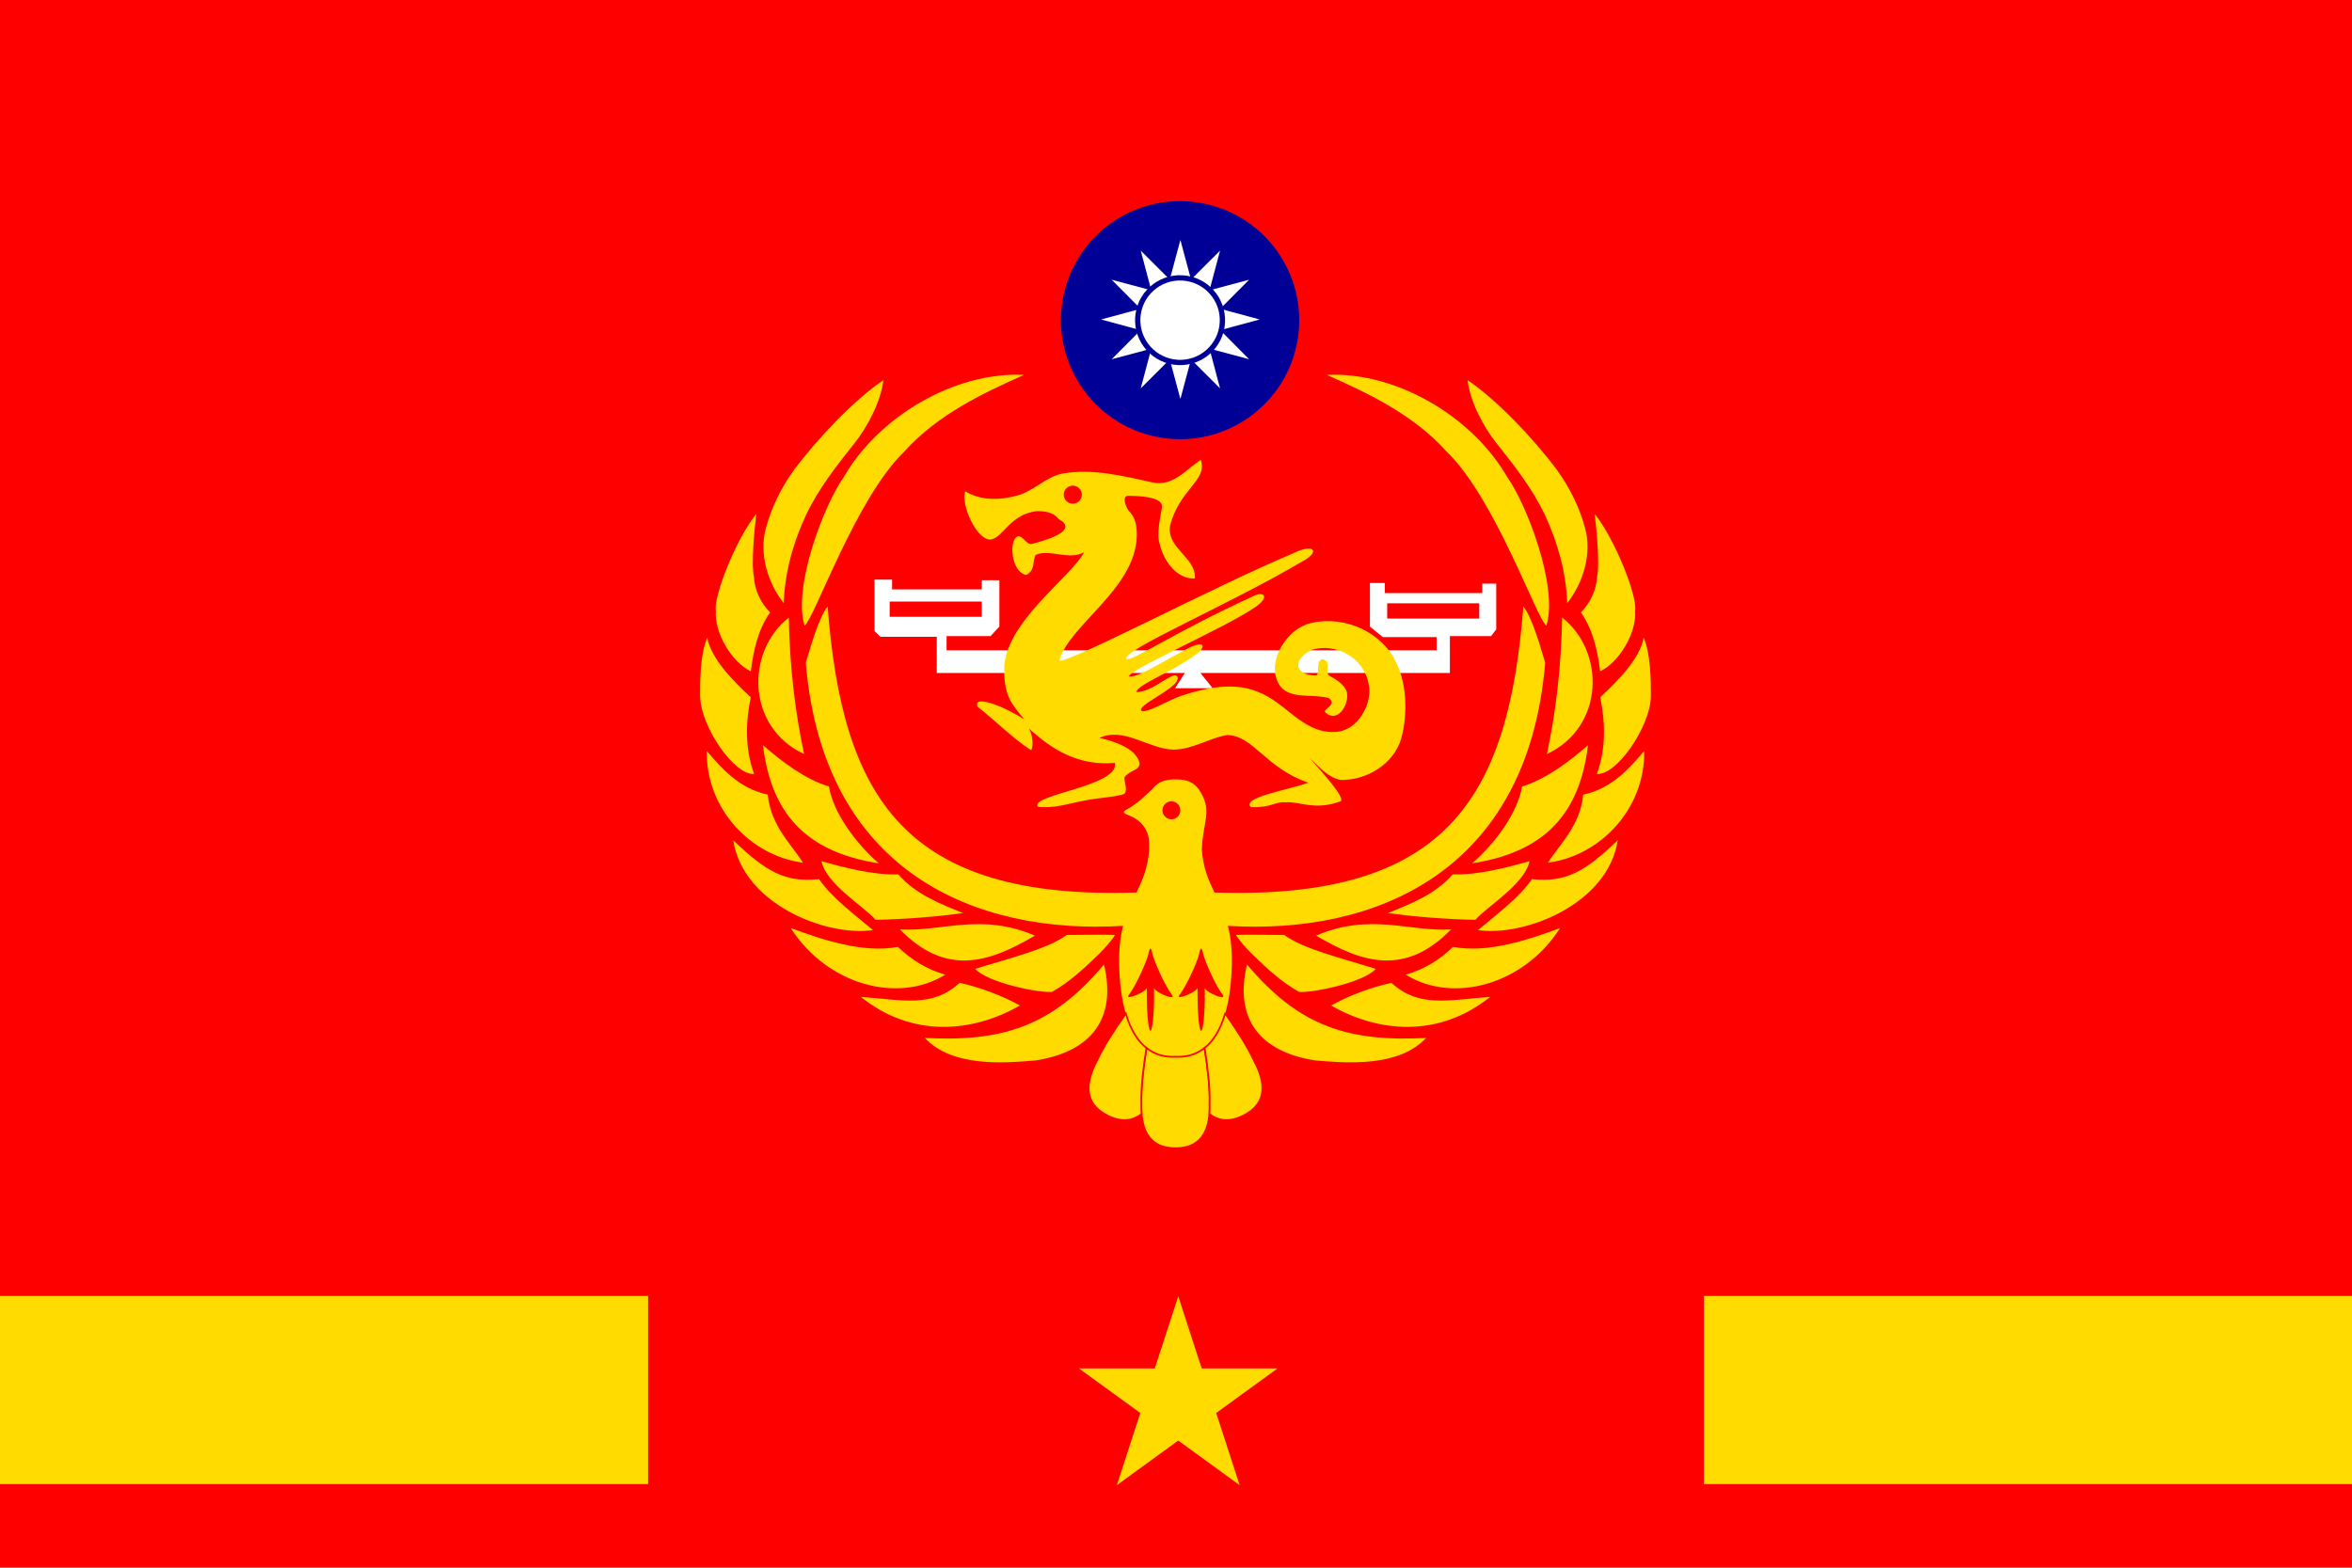 <?xml version="1.0" encoding="UTF-8" standalone="no"?>
<!-- Created with Inkscape (http://www.inkscape.org/) -->

<svg
   xmlns:dc="http://purl.org/dc/elements/1.1/"
   xmlns:cc="http://creativecommons.org/ns#"
   xmlns:rdf="http://www.w3.org/1999/02/22-rdf-syntax-ns#"
   xmlns:svg="http://www.w3.org/2000/svg"
   xmlns="http://www.w3.org/2000/svg"
   xmlns:sodipodi="http://sodipodi.sourceforge.net/DTD/sodipodi-0.dtd"
   xmlns:inkscape="http://www.inkscape.org/namespaces/inkscape"
   height="750"
   width="1125"
   version="1.1"
   id="svg2"
   inkscape:version="0.48.4 r9939"
   sodipodi:docname="海巡總局長旗.svg"
   inkscape:export-filename="D:\網頁\海巡總局長旗.png"
   inkscape:export-xdpi="30.24"
   inkscape:export-ydpi="30.24">
  <defs
     id="defs112" />
  <sodipodi:namedview
     pagecolor="#ffffff"
     bordercolor="#666666"
     borderopacity="1"
     objecttolerance="10"
     gridtolerance="10"
     guidetolerance="10"
     inkscape:pageopacity="0"
     inkscape:pageshadow="2"
     inkscape:window-width="1410"
     inkscape:window-height="982"
     id="namedview110"
     showgrid="false"
     inkscape:zoom="1"
     inkscape:cx="590.83756"
     inkscape:cy="367.47087"
     inkscape:window-x="39"
     inkscape:window-y="0"
     inkscape:window-maximized="0"
     inkscape:current-layer="svg2"
     showguides="true"
     inkscape:guide-bbox="true" />
  <rect
     style="stroke:none;fill:#ff0000;fill-opacity:1"
     height="750"
     width="1125"
     y="0"
     x="0"
     id="rect6" />
  <g
     id="g3029"
     transform="matrix(0.814,0,0,0.814,104.421,17.497)">
    <g
       id="g8"
       transform="matrix(1.122,0,0,1.122,282.222,93.224)">
      <g
         id="g10">
        <path
           id="path12"
           d="m 410.43,203.48 v 4.962 h -51.045 v -5.318 h -7.796 v 22.866 l 6.734,5.493 h 28.182 v 6.912 h -256.63 v -7.444 h 23.042 l 4.605,-4.962 v -24.28 h -9.218 v 4.786 h -46.967 v -5.14 h -9.21 l 0.001,26.941 3.015,3.013 h 29.598 v 18.965 h 129.92 l -5.139,7.977 h 19.674 l -6.379,-7.978 h 130.64 v -19.33 h 21.621 l 2.659,-3.545 V 203.47 h -7.264 v 0.001 z m -310.35,17.367 v -7.976 h 48.209 v 7.976 H 100.08 z m 308.76,0.924 h -48.21 v -7.976 h 48.21 v 7.976 z"
           style="fill:#ffffff"
           inkscape:connector-curvature="0" />
      </g>
      <g
         id="g14">
        <path
           id="path16"
           d="m 410.43,203.48 v 4.962 h -51.045 v -5.318 h -7.796 v 22.866 l 6.734,5.493 h 28.182 v 6.912 h -256.63 v -7.444 h 23.042 l 4.605,-4.962 v -24.28 h -9.218 v 4.786 h -46.967 v -5.14 h -9.21 l 0.001,26.941 3.015,3.013 h 29.598 v 18.965 h 129.92 l -5.139,7.977 h 19.674 l -6.379,-7.978 h 130.64 v -19.33 h 21.621 l 2.659,-3.545 V 203.47 h -7.264 v 0.001 z m -310.35,17.367 v -7.976 h 48.209 v 7.976 H 100.08 z m 308.76,0.924 h -48.21 v -7.976 h 48.21 v 7.976 z"
           style="fill:none"
           inkscape:connector-curvature="0" />
      </g>
    </g>
    <g
       id="g18"
       transform="matrix(1.105,0,0,1.145,438.434,248.71)"
       style="fill:#ffdb00;fill-opacity:1">
      <path
         id="path20"
         d="m 125.65,0 c 3.933,10.665 -11.622,15.094 -16.37,34.228 -1.488,11.48 13.961,15.839 13.252,26.717 -9.709,0.425 -16.689,-9.177 -18.638,-17.539 -1.878,-4.713 0.248,-13.89 1.134,-18.886 0.957,-5.634 -12.543,-6.024 -18.425,-5.988 -2.905,0.567 -0.567,5.917 0.425,7.193 1.311,1.878 4.748,3.756 4.642,13.217 -0.567,27.283 -35.894,45.673 -41.244,64.169 5.244,1.382 82.913,-38.339 123.87,-54.85 11.587,-5.74 15.555,-1.134 4.961,4.181 -40.181,22.819 -95.705,45.354 -93.154,49.89 3.472,1.098 25.193,-13.642 67.075,-32.102 6.13,-3.26 9.354,0.283 1.63,5.315 -16.618,11.126 -70.831,33.661 -67.004,35.823 6.413,-0.354 18.461,-8.327 32.457,-15.236 8.716,-3.65 7.902,0.886 1.524,4.677 -10.984,7.866 -30.862,15.13 -30.189,18.496 7.228,-0.602 11.587,-4.677 18.071,-7.937 4.181,-2.126 5.102,1.382 1.559,4.216 -6.059,5.386 -18.035,10.24 -17.327,13.146 2.587,2.02 14.811,-5.669 22.5,-7.902 12.047,-3.791 27.177,-6.803 39.366,-1.772 14.917,5.138 23.705,21.083 40.677,20.693 13.217,-0.035 20.87,-15.484 18.496,-24.661 -2.693,-14.032 -17.894,-21.189 -30.331,-17.504 -10.063,4.961 -9.531,12.827 2.126,13.146 2.728,0.071 -0.354,-8.114 3.685,-8.327 5.138,1.028 0.78,7.193 3.898,8.61 2.268,1.311 7.512,3.72 9.071,8.327 1.346,6.945 -5.386,15.839 -11.232,10.524 -2.587,-1.665 6.697,-3.969 1.488,-7.583 -9.035,-2.232 -20.055,0.78 -25.724,-6.024 -7.902,-10.984 2.02,-27.283 13.642,-31.677 17.291,-5.421 37.984,2.091 46.843,17.291 6.98,11.551 7.476,28.559 3.862,41.244 -4.004,13.11 -18.142,21.402 -32.102,21.26 -7.157,-1.205 -12.543,-7.795 -16.441,-11.161 3.72,4.394 18.496,19.346 16.512,22.004 -13.5,5.138 -22.925,-0.071 -29.339,0.638 -5.74,-0.496 -7.441,2.799 -18.532,2.48 -5.528,-5.102 21.26,-9.071 30.472,-12.579 -22.748,-7.476 -29.126,-24.236 -43.157,-24.449 -9.78,1.63 -18.071,7.335 -28.311,7.476 -13.075,-0.035 -26.469,-11.906 -39.579,-5.988 8.433,1.701 20.126,5.846 21.331,13.181 -0.283,3.791 -4.996,3.118 -7.972,6.98 -0.461,2.197 1.63,5.386 0.213,8.22 -1.169,1.63 -14.598,2.374 -21.224,3.72 -8.327,1.488 -16.654,4.287 -25.228,3.224 -4.08,-6.27 43.79,-10.56 41.061,-22.5 -19.488,1.63 -33.519,-6.91 -45.566,-17.61 3.259,6.73 1.133,11.13 1.133,11.13 -10.204,-6.27 -20.126,-16.2 -28.63,-22.4 -2.516,-6.91 16.689,1.07 24.981,6.67 -6.414,-7.8 -10.807,-11.73 -10.701,-25.3 -0.709,-23.85 35.61,-47.874 42.449,-60.665 -8.043,4.429 -18.39,-1.843 -25.795,1.417 -1.772,3.366 -0.035,7.689 -4.925,10.276 -8.15,-1.417 -9.213,-17.433 -5.032,-19.594 2.941,-1.524 5.032,4.642 8.15,3.65 C 42.481,41.463 58.674,37.282 52.119,31.648 48.752,30.336 49.035,26.367 38.547,26.367 24.339,27.891 20.831,39.655 14.169,40.93 6.587,41.71 -2.059,23.072 0.421,16.198 c 8.398,4.89 18.319,4.606 27.532,2.232 8.858,-2.303 14.952,-9.39 23.952,-11.303 16.229,-2.835 32.705,1.276 48.401,4.571 10.42,2.126 17.72,-6.697 25.34,-11.693 z"
         style="fill:#ffdb00;fill-opacity:1;fill-rule:nonzero"
         inkscape:connector-curvature="0" />
    </g>
    <ellipse
       id="ellipse22"
       d="m 118,7441 c 0,65.17 -52.83,118 -118,118 -65.17,0 -118,-52.83 -118,-118 0,-65.17 52.83,-118 118,-118 65.17,0 118,52.83 118,118 z"
       class="fil0"
       ry="118"
       rx="118"
       cy="7441"
       cx="0"
       transform="matrix(0.045,0,0,0.045,502.099,-65.61)"
       style="fill:#ff0000;fill-opacity:1"
       sodipodi:cx="0"
       sodipodi:cy="7441"
       sodipodi:rx="118"
       sodipodi:ry="118" />
    <path
       id="path24"
       d="m 358.009,334.969 c -5.582,7.158 -10.258,25.005 -12.812,32.969 10.269,123.609 100.331,159.97 186.469,154.719 -1.785,6.962 -2.767,15.46 -2.188,26.906 2.034,40.15 17.546,50.854 32.969,50 15.422,0.853 30.934,-9.851 32.969,-50 0.593,-11.433 -0.408,-19.95 -2.188,-26.906 86.138,5.251 176.2,-31.11 186.469,-154.719 -2.555,-7.964 -7.231,-25.811 -12.812,-32.969 l -0.031,0 c -8.704,112.431 -45.012,172.533 -181.469,168.094 -0.002,-0.004 -0.029,0.004 -0.031,0 -3.461,-7.165 -6.638,-14.326 -7.438,-25.062 0.52,-17.112 6.814,-22.778 -1.844,-35.719 -1.656,-1.706 -3.879,-5.766 -13.625,-5.719 -9.745,0 -12.016,4.059 -13.719,5.812 -3.879,3.271 -6.996,7.554 -16.031,12.531 -2.98,2.797 6.044,1.659 11.531,9.812 2.886,4.788 2.75,7.356 2.75,13.281 -0.8,10.737 -3.982,17.895 -7.438,25.062 -0.011,3.4e-4 -0.021,-3.4e-4 -0.031,0 C 403.006,507.502 366.745,447.4 358.041,334.969 l -0.031,0 z"
       style="fill:#ffdb00;fill-opacity:1;stroke:none"
       inkscape:connector-curvature="0" />
    <path
       id="path26"
       d="m 546.457,539.52 c -1.135,4.314 -6.954,17.965 -11.78,24.223 -1.277,2.512 9.982,-1.944 10.928,-4.598 v 5.072 c 0,9.623 0.946,20.099 2.129,20.099 1.183,0 2.129,-10.476 2.129,-20.099 0,-0.806 -0.047,-4.314 -0.047,-5.072 1.088,2.844 12.063,7.253 10.928,4.598 -4.825,-6.257 -10.644,-20.051 -11.78,-24.27 -0.331,-2.133 -0.804,-3.413 -1.23,-3.413 -0.473,0 -0.899,1.28 -1.277,3.46 z"
       style="fill:#ff0000;fill-opacity:1"
       inkscape:connector-curvature="0" />
    <path
       id="path28"
       d="m 565.287,454.72 c 0,2.939 -2.318,5.309 -5.251,5.309 -2.886,0 -5.251,-2.37 -5.251,-5.309 0,-2.892 2.365,-5.262 5.251,-5.262 2.933,0 5.251,2.37 5.251,5.262 z"
       style="fill:#ff0000;fill-opacity:1"
       inkscape:connector-curvature="0" />
    <path
       id="path30"
       d="m 579.527,594.41 c -5.204,4.124 -11.165,5.499 -17.078,5.167 -5.961,0.332 -11.874,-1.043 -17.078,-5.167 -1.845,11.424 -3.264,23.512 -2.98,32.85 -0.331,12.893 2.98,26.071 20.058,26.071 17.078,0 20.39,-13.178 20.058,-26.071 0.284,-9.338 -1.135,-21.378 -2.98,-32.85 z"
       style="fill:#ffdb00;fill-opacity:1;stroke:#ff0000;stroke-width:1;stroke-linecap:butt;stroke-linejoin:miter;stroke-miterlimit:4;stroke-opacity:1;stroke-dasharray:none"
       inkscape:connector-curvature="0" />
    <path
       id="path32"
       d="m 576.267,539.52 c -1.135,4.314 -6.954,17.965 -11.78,24.223 -1.325,2.512 9.935,-1.944 10.928,-4.598 v 5.072 c 0,9.623 0.899,20.099 2.129,20.099 1.183,0 2.129,-10.476 2.129,-20.099 0,-0.806 -0.047,-4.314 -0.047,-5.072 1.041,2.844 12.063,7.253 10.928,4.598 -4.825,-6.257 -10.644,-20.051 -11.78,-24.27 -0.331,-2.133 -0.804,-3.413 -1.23,-3.413 -0.473,0 -0.946,1.28 -1.277,3.46 z"
       style="fill:#ff0000;fill-opacity:1"
       inkscape:connector-curvature="0" />
    <path
       id="path34"
       d="m 591.637,574.17 c -2.886,9.86 -7.144,16.306 -12.063,20.241 1.798,11.471 3.217,23.512 2.933,32.85 0.047,1.991 0.047,3.982 -0.095,5.973 4.967,3.887 11.401,5.167 19.822,0.995 15.328,-7.632 12.442,-20.904 6.387,-32.281 -3.832,-8.39 -10.36,-18.439 -16.983,-27.778 z"
       style="fill:#ffdb00;fill-opacity:1;stroke:#ff0000;stroke-width:1;stroke-linecap:butt;stroke-linejoin:miter;stroke-miterlimit:4;stroke-opacity:1;stroke-dasharray:none"
       inkscape:connector-curvature="0" />
    <path
       id="path36"
       d="m 533.257,574.17 c 2.886,9.86 7.144,16.306 12.111,20.241 -1.845,11.471 -3.264,23.512 -2.98,32.85 -0.047,1.991 0,3.982 0.142,5.973 -5.015,3.887 -11.448,5.167 -19.869,0.995 -15.28,-7.632 -12.395,-20.904 -6.386,-32.281 3.879,-8.39 10.36,-18.439 16.983,-27.778 z"
       style="fill:#ffdb00;fill-opacity:1;stroke:#ff0000;stroke-width:1;stroke-linecap:butt;stroke-linejoin:miter;stroke-miterlimit:4;stroke-opacity:1;stroke-dasharray:none"
       inkscape:connector-curvature="0" />
    <path
       style="fill:#ffdb00;fill-opacity:1;stroke:none"
       d="m 651.437,198.84 c 40.779,-2.038 85.674,24.649 106.06,60.248 11.165,15.643 30.04,64.277 22.897,87.173 -5.913,-4.408 -30.088,-74.896 -58.662,-102.39 -19.869,-22.184 -47.686,-34.935 -70.299,-45.032 z"
       id="path40"
       inkscape:connector-curvature="0" />
    <path
       style="fill:#ffdb00;fill-opacity:1;stroke:none"
       d="m 734.077,201.92 c 17.22,11.566 39.313,34.983 52.606,52.901 7.238,9.86 13.483,22.516 16.51,34.367 4.021,14.6 -1.135,32.044 -10.597,43.8 -0.52,-17.728 -5.535,-35.646 -13.01,-51.716 -7.285,-15.358 -17.788,-28.821 -28.337,-42.046 -7.853,-9.812 -15.659,-24.554 -17.173,-37.306 z"
       id="path42"
       inkscape:connector-curvature="0" />
    <path
       style="fill:#ffdb00;fill-opacity:1;stroke:none"
       d="m 808.777,280.56 c 11.969,14.79 25.31,48.777 23.748,56.883 1.041,13.273 -9.651,30.48 -20.532,35.599 -1.466,-11.756 -4.21,-24.602 -11.354,-34.604 5.346,-5.309 9.13,-12.941 9.556,-21.189 1.561,-6.494 -0.142,-26.261 -1.419,-36.689 z"
       id="path44"
       inkscape:connector-curvature="0" />
    <path
       style="fill:#ffdb00;fill-opacity:1;stroke:none"
       d="m 789.667,341.47 c 25.499,20.051 24.884,64.42 -8.989,80.205 5.346,-24.839 8.421,-51.242 8.989,-80.205 z"
       id="path48"
       inkscape:connector-curvature="0" />
    <path
       style="fill:#ffdb00;fill-opacity:1;stroke:none"
       d="m 837.547,353.28 c 4.069,9.196 4.352,25.171 4.21,35.03 -0.568,17.491 -20.2,46.17 -31.696,45.032 5.582,-15.074 4.825,-30.906 1.987,-45.032 9.84,-9.149 23.228,-22.421 25.499,-35.03 z"
       id="path50"
       inkscape:connector-curvature="0" />
    <path
       style="fill:#ffdb00;fill-opacity:1;stroke:none"
       d="m 766.107,440.73 c 13.861,-4.124 28.054,-14.884 38.745,-24.27 -4.684,39.012 -24.222,62.713 -68.123,69.444 13.861,-11.898 26.871,-30.006 29.378,-45.174 z"
       id="path52"
       inkscape:connector-curvature="0" />
    <path
       style="fill:#ffdb00;fill-opacity:1;stroke:none"
       d="m 837.877,419.92 c 0.568,33.798 -25.688,61.576 -56.533,65.605 6.765,-10.855 18.828,-21.426 20.721,-40.007 17.173,-3.65 27.249,-15.785 35.812,-25.597 z"
       id="path54"
       inkscape:connector-curvature="0" />
    <path
       style="fill:#ffdb00;fill-opacity:1;stroke:none"
       d="m 822.307,472.35 c -5.63,37.353 -54.451,56.788 -82.079,52.806 9.887,-8.485 24.222,-18.914 31.649,-29.958 19.538,2.038 30.845,-3.982 50.43,-22.848 z"
       id="path56"
       inkscape:connector-curvature="0" />
    <path
       style="fill:#ffdb00;fill-opacity:1;stroke:none"
       d="m 725.327,492.4 c 14.949,0.427 30.892,-3.792 45.132,-7.727 -2.791,13.51 -24.647,26.308 -31.791,34.414 -15.517,-0.19 -37.562,-1.896 -51.329,-3.982 13.104,-5.309 27.675,-10.855 37.988,-22.706 z"
       id="path58"
       inkscape:connector-curvature="0" />
    <path
       style="fill:#ffdb00;fill-opacity:1;stroke:none"
       d="m 645.097,528.38 c 31.885,-13.652 54.83,-2.086 79.288,-3.65 -26.682,27.351 -51.707,20.099 -79.288,3.65 z"
       id="path60"
       inkscape:connector-curvature="0" />
    <path
       style="fill:#ffdb00;fill-opacity:1;stroke:none"
       d="m 725.517,535.02 c 20.721,3.792 43.76,-4.029 62.919,-11.045 -21.572,33.75 -63.298,44.463 -90.689,27.351 10.786,-2.986 20.295,-9.006 27.77,-16.306 z"
       id="path62"
       inkscape:connector-curvature="0" />
    <path
       style="fill:#ffdb00;fill-opacity:1;stroke:none"
       d="m 597.977,528 c 6.86,-0.332 21.478,0.047 28.29,0 11.922,8.438 32.264,13.225 53.884,19.909 -7.096,8.153 -37.752,14.315 -45.084,13.557 -10.455,-5.783 -19.254,-14.126 -27.77,-22.374 -2.838,-2.844 -7.238,-7.584 -9.32,-11.092 z"
       id="path64"
       inkscape:connector-curvature="0" />
    <path
       style="fill:#ffdb00;fill-opacity:1;stroke:none"
       d="m 604.457,545.35 c 30.892,36.832 60.128,45.506 105.26,43.183 -16.132,17.254 -46.267,14.79 -65.095,13.225 -32.027,-4.977 -47.875,-23.843 -40.164,-56.409 z"
       id="path66"
       inkscape:connector-curvature="0" />
    <path
       style="fill:#ffdb00;fill-opacity:1;stroke:none"
       d="m 653.897,569.48 c 10.077,-5.736 24.127,-10.95 35.434,-13.32 16.179,14.79 33.21,10.049 57.999,8.248 -30.088,24.175 -65.474,21.094 -93.433,5.072 z"
       id="path68"
       inkscape:connector-curvature="0" />
    <path
       style="fill:#ffdb00;fill-opacity:1;stroke:none"
       d="m 473.417,198.84 c -40.732,-2.038 -85.674,24.649 -106.02,60.248 -11.212,15.643 -30.04,64.277 -22.897,87.173 5.866,-4.408 30.088,-74.896 58.614,-102.39 19.917,-22.184 47.734,-34.935 70.299,-45.032 z"
       id="path70"
       inkscape:connector-curvature="0" />
    <path
       style="fill:#ffdb00;fill-opacity:1;stroke:none"
       d="m 390.817,201.92 c -17.22,11.566 -39.36,34.983 -52.606,52.901 -7.238,9.86 -13.483,22.516 -16.51,34.367 -4.021,14.6 1.135,32.044 10.55,43.8 0.568,-17.728 5.535,-35.646 13.057,-51.716 7.285,-15.358 17.788,-28.821 28.337,-42.046 7.853,-9.812 15.612,-24.554 17.173,-37.306 z"
       id="path72"
       inkscape:connector-curvature="0" />
    <path
       style="fill:#ffdb00;fill-opacity:1;stroke:none"
       d="m 316.117,280.56 c -11.969,14.79 -25.31,48.777 -23.748,56.883 -1.041,13.273 9.651,30.48 20.532,35.599 1.466,-11.756 4.163,-24.602 11.354,-34.604 -5.346,-5.309 -9.13,-12.941 -9.556,-21.189 -1.561,-6.494 0.142,-26.261 1.419,-36.689 z"
       id="path74"
       inkscape:connector-curvature="0" />
    <path
       style="fill:#ffdb00;fill-opacity:1;stroke:none"
       d="m 335.227,341.47 c -25.499,20.051 -24.884,64.42 8.989,80.205 -5.346,-24.839 -8.421,-51.242 -8.989,-80.205 z"
       id="path78"
       inkscape:connector-curvature="0" />
    <path
       style="fill:#ffdb00;fill-opacity:1;stroke:none"
       d="m 287.307,353.28 c -4.069,9.196 -4.305,25.171 -4.163,35.03 0.568,17.491 20.2,46.17 31.696,45.032 -5.582,-15.074 -4.873,-30.906 -1.987,-45.032 -9.887,-9.149 -23.228,-22.421 -25.546,-35.03 z"
       id="path80"
       inkscape:connector-curvature="0" />
    <path
       style="fill:#ffdb00;fill-opacity:1;stroke:none"
       d="m 358.787,440.73 c -13.908,-4.124 -28.054,-14.884 -38.745,-24.27 4.684,39.012 24.222,62.713 68.076,69.444 -13.814,-11.898 -26.823,-30.006 -29.331,-45.174 z"
       id="path82"
       inkscape:connector-curvature="0" />
    <path
       style="fill:#ffdb00;fill-opacity:1;stroke:none"
       d="m 287.027,419.92 c -0.568,33.798 25.641,61.576 56.533,65.605 -6.812,-10.855 -18.828,-21.426 -20.721,-40.007 -17.173,-3.65 -27.249,-15.785 -35.812,-25.597 z"
       id="path84"
       inkscape:connector-curvature="0" />
    <path
       style="fill:#ffdb00;fill-opacity:1;stroke:none"
       d="m 302.587,472.35 c 5.63,37.353 54.404,56.788 82.079,52.806 -9.935,-8.485 -24.222,-18.914 -31.649,-29.958 -19.538,2.038 -30.845,-3.982 -50.43,-22.848 z"
       id="path86"
       inkscape:connector-curvature="0" />
    <path
       style="fill:#ffdb00;fill-opacity:1;stroke:none"
       d="m 399.567,492.4 c -14.949,0.427 -30.892,-3.792 -45.132,-7.727 2.791,13.51 24.647,26.308 31.791,34.414 15.517,-0.19 37.562,-1.896 51.329,-3.982 -13.104,-5.309 -27.675,-10.855 -37.988,-22.706 z"
       id="path88"
       inkscape:connector-curvature="0" />
    <path
       style="fill:#ffdb00;fill-opacity:1;stroke:none"
       d="m 479.797,528.38 c -31.885,-13.652 -54.83,-2.086 -79.288,-3.65 26.634,27.351 51.66,20.099 79.288,3.65 z"
       id="path90"
       inkscape:connector-curvature="0" />
    <path
       style="fill:#ffdb00;fill-opacity:1;stroke:none"
       d="m 399.327,535.02 c -20.673,3.792 -43.712,-4.029 -62.919,-11.045 21.62,33.75 63.345,44.463 90.736,27.351 -10.786,-2.986 -20.295,-9.006 -27.817,-16.306 z"
       id="path92"
       inkscape:connector-curvature="0" />
    <path
       style="fill:#ffdb00;fill-opacity:1;stroke:none"
       d="m 526.877,528 c -6.812,-0.332 -21.43,0.047 -28.29,0 -11.874,8.438 -32.217,13.225 -53.836,19.909 7.096,8.153 37.752,14.315 45.084,13.557 10.455,-5.783 19.207,-14.126 27.77,-22.374 2.838,-2.844 7.238,-7.584 9.272,-11.092 z"
       id="path94"
       inkscape:connector-curvature="0" />
    <path
       style="fill:#ffdb00;fill-opacity:1;stroke:none"
       d="m 520.437,545.35 c -30.892,36.832 -60.128,45.506 -105.31,43.183 16.179,17.254 46.314,14.79 65.095,13.225 32.075,-4.977 47.923,-23.843 40.212,-56.409 z"
       id="path96"
       inkscape:connector-curvature="0" />
    <path
       style="fill:#ffdb00;fill-opacity:1;stroke:none"
       d="m 471.007,569.48 c -10.077,-5.736 -24.174,-10.95 -35.434,-13.32 -16.179,14.79 -33.21,10.049 -57.999,8.248 30.04,24.175 65.474,21.094 93.433,5.072 z"
       id="path98"
       inkscape:connector-curvature="0" />
    <ellipse
       style="fill:#000096;fill-opacity:1"
       d="m 1165.508,701.65 c 0,38.445 -31.254,69.61 -69.808,69.61 -38.554,0 -69.808,-31.165 -69.808,-69.61 0,-38.445 31.254,-69.61 69.808,-69.61 38.554,0 69.808,31.165 69.808,69.61 z"
       cy="701.65"
       rx="69.808"
       ry="69.61"
       transform="matrix(-0.991,-0.155,0.155,-0.993,1542.232,1033.249)"
       cx="1095.7"
       id="ellipse102"
       sodipodi:cx="1095.7"
       sodipodi:cy="701.65002"
       sodipodi:rx="69.807999"
       sodipodi:ry="69.610001" />
    <path
       style="fill:#ffffff"
       d="m 565.333,119.546 6.251,23.274 17.048,-17.007 -6.194,23.304 23.27,-6.21 -16.99,17.093 23.212,6.269 -23.212,6.269 16.99,17.094 -23.27,-6.21 6.194,23.333 -17.048,-17.036 -6.251,23.275 -6.252,-23.275 -17.048,17.036 6.194,-23.333 -23.27,6.21 16.99,-17.065 -23.212,-6.297 23.212,-6.269 -16.99,-17.093 23.27,6.21 -6.194,-23.304 17.048,17.007 6.252,-23.275 0,0 z"
       id="path104"
       inkscape:connector-curvature="0" />
    <ellipse
       style="fill:#000096;fill-opacity:1"
       d="m 1122.062,701.65 c 0,14.518 -11.803,26.288 -26.362,26.288 -14.559,0 -26.362,-11.77 -26.362,-26.288 0,-14.518 11.803,-26.288 26.362,-26.288 14.559,0 26.362,11.77 26.362,26.288 z"
       cy="701.65"
       rx="26.362"
       ry="26.288"
       transform="matrix(-0.991,-0.155,0.155,-0.993,1542.232,1033.249)"
       cx="1095.7"
       id="ellipse106"
       sodipodi:cx="1095.7"
       sodipodi:cy="701.65002"
       sodipodi:rx="26.362"
       sodipodi:ry="26.288" />
    <ellipse
       style="fill:#ffffff"
       d="m 1118.969,701.65 c 0,12.815 -10.418,23.204 -23.269,23.204 -12.851,0 -23.269,-10.389 -23.269,-23.204 0,-12.815 10.418,-23.204 23.269,-23.204 12.851,0 23.269,10.389 23.269,23.204 z"
       cy="701.65"
       rx="23.269"
       ry="23.204"
       transform="matrix(-0.991,-0.155,0.155,-0.993,1542.232,1033.249)"
       cx="1095.7"
       id="ellipse108"
       sodipodi:cx="1095.7"
       sodipodi:cy="701.65002"
       sodipodi:rx="23.268999"
       sodipodi:ry="23.204" />
  </g>
  <rect
     style="fill:#ffdb00;fill-opacity:1;fill-rule:evenodd;stroke:none"
     id="rect3078"
     width="1125"
     height="90"
     x="0"
     y="620" />
  <rect
     style="fill:#ff0000;fill-opacity:1;stroke:none"
     height="100"
     width="505"
     y="615"
     x="310"
     id="rect6-1" />
  <g
     id="g106"
     transform="matrix(0.111,0,0,0.111,294.189,582.989)"
     style="fill:#ffdb00;fill-opacity:1">
    <g
       id="g108"
       transform="scale(3,3)"
       style="fill:#ffdb00;fill-opacity:1">
      <polygon
         id="polygon110"
         transform="translate(563.96,16.587)"
         points="387.66,198.65 156.83,366.35 245,95 333.17,366.35 102.34,198.65 "
         style="fill:#ffdb00;fill-opacity:1" />
    </g>
  </g>
</svg>
